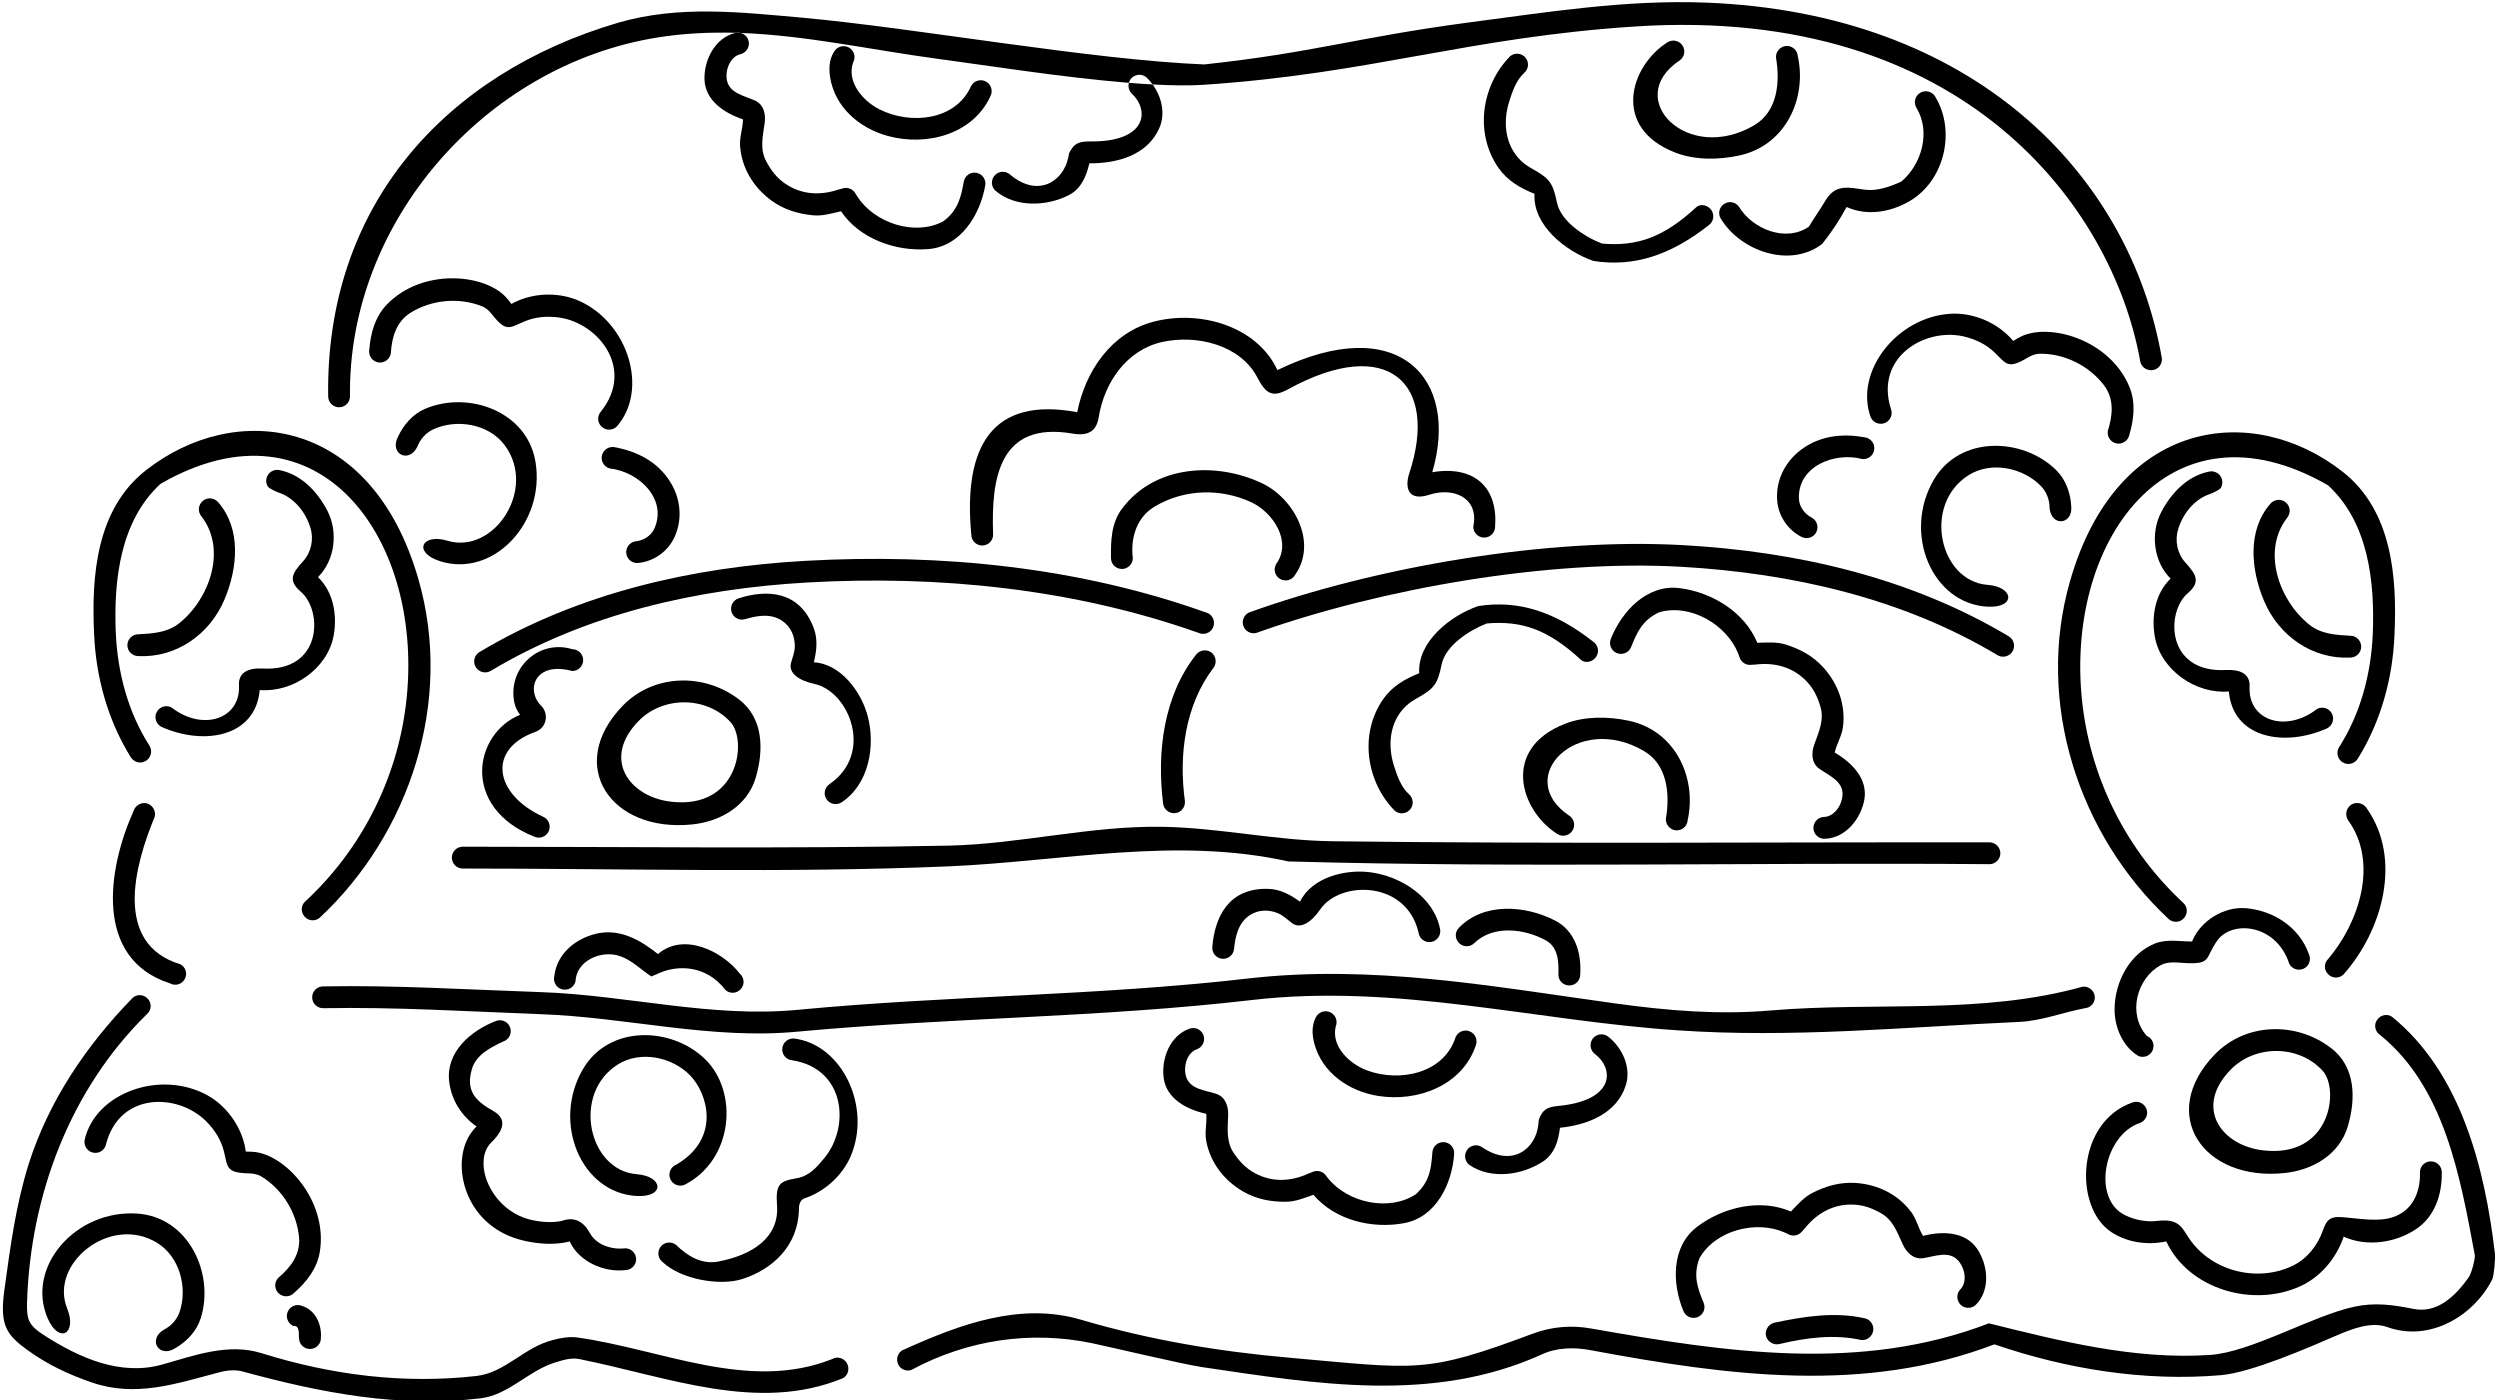 <?xml version="1.0" encoding="UTF-8"?>
<svg xmlns="http://www.w3.org/2000/svg" xmlns:xlink="http://www.w3.org/1999/xlink" width="441pt" height="247pt" viewBox="0 0 441 247" version="1.1">
<g id="surface1">
<path style=" stroke:none;fill-rule:nonzero;fill:rgb(0%,0%,0%);fill-opacity:1;" d="M 59.816 71.844 C 60.875 71.844 61.738 70.98 61.738 69.922 C 61.324 39.312 85.449 11.527 115.93 6.621 C 120.641 5.867 125.266 5.66 129.848 5.789 C 130.109 5.746 130.367 5.754 130.613 5.812 C 142.16 6.23 153.453 8.758 165.145 10.34 C 173.613 11.469 187.453 13.668 199.137 14.613 C 199.223 14.285 199.391 13.977 199.648 13.727 C 200.418 12.992 201.633 13.016 202.379 13.785 C 202.723 14.125 203.039 14.5 203.328 14.898 C 206.66 15.082 209.715 15.125 212.273 14.961 C 241.855 13.004 259.02 6.555 288.633 4.66 C 346.383 0.949 372.602 36.48 377.508 63.566 C 377.602 64.629 378.562 65.395 379.621 65.301 C 380.684 65.203 381.453 64.273 381.355 63.215 C 375.703 30.586 348.027 2.254 300.891 0.461 C 286.676 -0.086 272.914 2.16 258.668 4.02 C 239.098 6.652 231.75 9.281 212.438 11.367 C 192.414 10.566 161.648 4.949 141.531 3.121 C 130.656 2.16 119.777 0.879 108.996 4.02 C 78.352 13.059 57.391 36.457 57.891 69.922 C 57.891 70.98 58.758 71.844 59.816 71.844 "/>
<path style=" stroke:none;fill-rule:nonzero;fill:rgb(0%,0%,0%);fill-opacity:1;" d="M 23.047 133.543 C 23.594 134.441 24.746 134.793 25.676 134.246 C 26.609 133.734 26.93 132.547 26.414 131.617 C 22.535 125.586 20.703 118.496 20.414 111.402 C 20.062 102.262 21.219 91.898 28.309 85.352 C 56.441 69.145 75.18 95.496 71.59 124.398 C 69.922 137.715 63.602 149.969 53.879 158.984 C 53.078 159.656 53.012 160.879 53.719 161.68 C 54.395 162.48 55.613 162.578 56.414 161.871 C 72.262 147.082 80.027 123.691 73.805 102.164 C 65.551 73.441 41.508 70.566 25.711 82.98 C 16.984 89.844 16.117 101.586 16.598 111.82 C 16.918 119.457 19.004 126.996 23.047 133.543 "/>
<path style=" stroke:none;fill-rule:nonzero;fill:rgb(0%,0%,0%);fill-opacity:1;" d="M 142.012 98.934 C 121.961 100.059 101.973 104.645 84.648 114.977 C 83.719 115.488 83.363 116.676 83.879 117.605 C 84.391 118.539 85.578 118.891 86.508 118.379 C 103.352 108.27 122.859 103.875 142.367 102.754 C 165.625 101.438 189.367 103.844 211.344 111.609 C 212.309 112.09 213.465 111.703 213.945 110.773 C 214.426 109.812 214.039 108.656 213.109 108.176 C 190.492 100.027 165.98 97.586 142.012 98.934 "/>
<path style=" stroke:none;fill-rule:nonzero;fill:rgb(0%,0%,0%);fill-opacity:1;" d="M 355.047 114.836 C 355.562 113.906 355.207 112.719 354.277 112.207 C 336.953 101.875 316.965 97.285 296.91 96.164 C 272.945 94.816 242.883 99.918 220.266 108.066 C 219.336 108.551 218.949 109.703 219.43 110.664 C 219.91 111.598 221.066 111.98 222.027 111.5 C 244.008 103.734 273.297 98.668 296.559 99.98 C 316.066 101.105 335.57 105.5 352.414 115.605 C 353.348 116.121 354.535 115.77 355.047 114.836 "/>
<path style=" stroke:none;fill-rule:nonzero;fill:rgb(0%,0%,0%);fill-opacity:1;" d="M 350.941 152.441 C 352 152.441 352.863 151.574 352.863 150.516 C 352.863 149.457 352 148.59 350.941 148.59 C 312.344 148.539 273.797 148.879 235.199 148.398 C 225.047 148.301 215.035 145.988 204.93 145.848 C 192.32 145.652 179.949 148.879 167.391 149.168 C 138.805 149.742 110.219 149.359 81.633 149.359 C 80.574 149.359 79.707 150.227 79.707 151.285 C 79.707 152.344 80.574 153.211 81.633 153.211 C 110.219 153.211 138.758 154.027 167.391 152.824 C 187.41 151.957 207.336 147.531 227.258 151.957 C 268.504 153.113 309.695 152.102 350.941 152.441 "/>
<path style=" stroke:none;fill-rule:nonzero;fill:rgb(0%,0%,0%);fill-opacity:1;" d="M 23.543 143.102 C 18.973 153.258 16.52 169.141 29.992 173.469 C 30.957 174 32.109 173.613 32.594 172.699 C 33.121 171.738 32.734 170.582 31.82 170.102 C 19.934 166.492 23.738 152.633 27.297 144.066 C 27.539 143.055 26.914 141.996 25.902 141.707 C 24.891 141.469 23.832 142.094 23.543 143.102 "/>
<path style=" stroke:none;fill-rule:nonzero;fill:rgb(0%,0%,0%);fill-opacity:1;" d="M 417.449 142.523 C 416.871 141.66 415.668 141.371 414.754 141.949 C 413.887 142.523 413.602 143.73 414.176 144.645 C 419.613 152.102 416.199 162.641 410.711 169.141 C 409.941 169.859 409.895 171.062 410.664 171.832 C 411.387 172.602 412.59 172.652 413.359 171.93 C 420.242 164.23 423.852 151.523 417.449 142.523 "/>
<path style=" stroke:none;fill-rule:nonzero;fill:rgb(0%,0%,0%);fill-opacity:1;" d="M 146.793 239.738 C 132.164 245.562 116.859 238.055 101.891 235.938 C 100.449 235.742 99.004 235.984 97.562 236.371 C 92.461 237.621 89.141 242.145 84.039 242.723 C 71.188 244.168 58.531 242.578 46.066 238.68 C 40.293 236.898 34.371 239.062 28.645 240.699 C 21.23 242.785 13.945 239.516 7.699 235.488 C 5.098 233.809 4.672 232.805 4.77 229.695 C 5.367 210.828 12.387 192.098 26 178.812 C 26.77 178.09 26.77 176.84 26 176.117 C 25.277 175.348 24.027 175.348 23.305 176.117 C 15.266 184.395 8.625 194.117 5.062 205.328 C 2.754 212.695 1.824 219.984 0.777 227.516 C -0.09 233.738 1.098 235.434 4.844 238.152 C 8.32 240.676 12.137 242.484 16.23 243.875 C 23.93 246.523 30.957 244.117 38.605 242.098 C 40.004 241.711 41.543 241.566 42.891 241.953 C 56.848 245.754 70.418 248.352 84.762 246.668 C 89.766 246.043 93.133 241.855 97.848 240.363 C 99.293 239.93 100.688 239.449 102.18 239.738 C 117.82 242.867 133.703 249.316 148.719 243.105 C 149.633 242.578 149.922 241.375 149.391 240.461 C 148.863 239.547 147.707 239.207 146.793 239.738 "/>
<path style=" stroke:none;fill-rule:nonzero;fill:rgb(0%,0%,0%);fill-opacity:1;" d="M 440.102 221.094 C 438.316 205.953 434.066 189.172 421.926 179.34 C 421.059 178.766 419.855 179.051 419.277 179.969 C 418.699 180.832 418.988 182.035 419.902 182.613 C 431.242 191.832 433.973 207.578 436.551 221.363 C 436.664 221.977 435.988 224.605 435.48 225.32 C 433.113 228.648 429.918 231.754 425.68 230.883 C 422.117 230.16 418.895 229.727 415.332 230.496 C 407.922 232.086 396.996 238.582 389.777 239.016 C 376.543 239.883 363.598 236.609 350.844 233.434 C 328.227 242.145 304.645 238.582 280.68 234.348 C 277.215 233.723 273.699 234.012 270.379 235.262 C 251.27 242.41 250.07 241.496 227.402 239.496 C 215.012 238.406 202.848 236.391 190.73 232.809 C 180.047 229.633 169.27 233.625 159.594 238.008 C 158.586 238.293 158.008 239.402 158.344 240.414 C 158.633 241.422 159.738 242 160.75 241.664 C 170.734 236.293 181.863 234.703 192.629 236.938 C 195.66 237.566 208.617 240.656 212.156 241.176 C 232.121 244.113 252.758 247.625 271.969 238.922 C 274.66 237.668 277.789 237.621 280.727 238.199 C 305.027 242.723 328.945 245.898 351.809 237.141 C 364.559 241.52 378.324 243.734 391.801 242.578 C 397.238 242.098 407.344 237.668 412.348 235.504 C 415.188 234.301 418.363 233.098 421.156 234.109 C 428.574 236.758 436.32 232.191 439.629 225.691 C 439.926 225.109 440.211 222.039 440.102 221.094 "/>
<path style=" stroke:none;fill-rule:nonzero;fill:rgb(0%,0%,0%);fill-opacity:1;" d="M 367.785 177.848 C 368.844 177.754 369.613 176.84 369.516 175.781 C 369.422 174.723 368.457 173.953 367.398 174.047 C 349.496 179.051 330.969 176.695 312.488 178.234 C 303.199 179.051 294.152 178.281 284.77 176.984 C 262.969 173.953 242.082 170.102 220.184 172.602 C 193.426 175.684 167.438 175.586 140.68 178.137 C 125.426 179.582 110.602 175.539 95.445 175.012 C 82.594 174.578 69.84 173.758 56.992 174 C 55.934 174 55.066 174.867 55.066 175.926 C 55.066 176.984 55.934 177.848 56.992 177.848 C 69.84 177.609 82.594 178.426 95.445 178.906 C 110.555 179.438 125.426 183.43 140.633 181.988 C 167.633 179.484 193.812 179.535 220.809 176.406 C 246.316 173.422 270.766 180.062 295.887 181.746 C 316.098 183.145 336.164 181.168 356.328 180.258 C 360.18 180.062 363.934 178.57 367.785 177.848 "/>
<path style=" stroke:none;fill-rule:nonzero;fill:rgb(0%,0%,0%);fill-opacity:1;" d="M 149.754 8.387 C 148.824 7.871 147.66 8.195 147.129 9.121 C 146.277 10.469 146.18 12.07 146.434 13.645 C 147.273 18.879 151.547 22.598 156.598 23.98 C 163.492 25.871 171.613 23.68 174.695 17.004 C 175.199 16.062 174.863 14.898 173.926 14.391 C 172.996 13.875 171.828 14.223 171.312 15.148 C 168.605 21.309 160.605 22.043 155.133 19.289 C 152.207 17.82 149.297 14.43 150.496 11.012 C 151.016 10.074 150.68 8.906 149.754 8.387 "/>
<path style=" stroke:none;fill-rule:nonzero;fill:rgb(0%,0%,0%);fill-opacity:1;" d="M 129.648 5.824 C 126.109 6.703 124.188 10.59 124.27 13.984 C 124.371 17.723 127.789 19.969 131.062 21.055 C 131.051 22.645 130.426 24.16 130.551 25.785 C 130.84 29.621 132.887 33.027 136.062 35.363 C 138.285 36.984 140.73 37.711 143.363 37.973 C 145.086 38.152 146.711 37.645 148.352 37.266 C 151.629 42.133 158.004 44.402 163.758 43.941 C 169.473 43.484 172.879 37.914 173.789 32.754 C 173.996 31.719 173.32 30.695 172.273 30.488 C 171.23 30.285 170.219 30.961 170.016 32.008 C 169.531 34.641 169.074 37.082 166.355 39.066 C 161.34 41.691 154.289 39.344 151.258 34.715 L 150.762 33.918 C 150.258 33.246 149.379 32.98 148.586 33.258 L 147.863 33.449 C 144.762 34.496 141.438 34.387 138.539 32.414 C 136.988 31.367 135.977 30.02 135.137 28.406 C 134.004 26.266 134.57 24.004 134.883 21.73 C 135.098 20.215 134.785 18.445 133.16 17.727 C 131.285 16.883 128.637 16.449 128.219 14.102 C 127.902 12.348 128.805 9.914 130.719 9.531 C 131.742 9.23 132.32 8.16 132.031 7.137 C 131.828 6.449 131.27 5.965 130.613 5.812 C 130.359 5.805 130.105 5.797 129.848 5.789 C 129.781 5.801 129.715 5.809 129.648 5.824 "/>
<path style=" stroke:none;fill-rule:nonzero;fill:rgb(0%,0%,0%);fill-opacity:1;" d="M 199.598 16.457 C 202.879 19.504 202.281 25.066 192.32 24.949 C 190.094 24.926 189.402 25.41 188.59 27.031 C 188.539 27.301 188.484 27.578 188.426 27.859 C 187.52 32.035 183.09 34.914 178.207 30.82 C 177.426 30.098 176.211 30.137 175.488 30.918 C 174.766 31.699 174.801 32.914 175.586 33.637 C 179.098 36.645 184.668 36.441 188.613 34.383 C 190.727 33.266 191.652 31.059 192.156 28.809 C 197.012 28.848 202.379 27.41 204.496 22.617 C 205.625 20.07 204.926 17.098 203.328 14.898 C 201.973 14.824 200.57 14.73 199.137 14.613 C 198.969 15.246 199.113 15.945 199.598 16.457 "/>
<path style=" stroke:none;fill-rule:nonzero;fill:rgb(0%,0%,0%);fill-opacity:1;" d="M 296.223 10.711 C 297.121 10.133 297.379 8.93 296.801 8.047 C 296.223 7.148 295.02 6.891 294.137 7.469 C 287.566 11.602 284.18 22.535 295.547 26.93 C 298.977 28.254 303.098 28.223 306.762 27.441 C 314.992 25.691 318.793 17.336 317.125 9.875 C 317.043 8.816 316.113 8.031 315.055 8.109 C 313.996 8.207 313.211 9.137 313.289 10.195 C 314.027 14.449 313.578 19.691 309.426 22.102 C 297.656 29.02 286.246 17.391 296.223 10.711 "/>
<path style=" stroke:none;fill-rule:nonzero;fill:rgb(0%,0%,0%);fill-opacity:1;" d="M 268.887 12.844 C 269.672 12.152 269.77 10.934 269.062 10.133 C 268.355 9.328 267.137 9.25 266.352 9.957 C 261.348 15.059 260.047 23.48 264.348 29.641 C 265.941 31.91 268.238 33.211 270.691 34.191 C 270.352 39.738 276.211 44.359 281.094 46.035 C 288.34 47.164 294.773 44.934 301.383 39.758 C 302.266 39.152 302.488 37.953 301.902 37.082 C 301.301 36.199 299.992 35.844 299.215 36.562 C 293.383 41.941 288.746 43.484 282.602 42.969 C 279.535 41.789 275.336 39.074 274.648 35.73 C 273.926 32.23 273.328 31.469 270.219 29.738 C 269.262 29.203 268.391 28.551 267.684 27.699 C 265.406 24.953 265.18 21.219 266.223 17.914 C 266.801 16.102 267.441 14.16 268.887 12.844 "/>
<path style=" stroke:none;fill-rule:nonzero;fill:rgb(0%,0%,0%);fill-opacity:1;" d="M 335.395 32.031 C 333.445 32.906 331.191 33.742 329.047 33.469 C 326.117 33.09 323.801 32.344 321.973 35.438 C 321.062 36.977 320.016 38.426 319.098 39.969 C 315.102 42.809 309.152 40.438 306.777 36.504 C 306.184 35.621 304.996 35.383 304.113 35.992 C 303.23 36.586 302.992 37.773 303.602 38.656 C 307.113 44.336 315.793 47.352 321.426 43.035 C 323.059 41 324.504 38.812 325.742 36.512 C 329.297 38.141 333.469 37.457 336.855 35.48 C 343.047 31.855 345.055 23.078 341.363 17.031 C 340.816 16.117 339.633 15.828 338.719 16.371 C 337.801 16.918 337.516 18.105 338.059 19.02 C 340.625 23.223 339.02 28.965 335.395 32.031 "/>
<path style=" stroke:none;fill-rule:nonzero;fill:rgb(0%,0%,0%);fill-opacity:1;" d="M 276.117 127.656 C 264.754 132.051 268.141 142.98 274.711 147.113 C 275.594 147.691 276.797 147.434 277.371 146.535 C 277.949 145.652 277.695 144.449 276.797 143.871 C 266.82 137.191 278.23 125.562 289.996 132.484 C 294.152 134.891 294.602 140.137 293.863 144.387 C 293.785 145.445 294.57 146.375 295.629 146.473 C 296.688 146.551 297.617 145.766 297.699 144.707 C 299.367 137.246 295.562 128.891 287.336 127.141 C 283.672 126.359 279.551 126.328 276.117 127.656 "/>
<path style=" stroke:none;fill-rule:nonzero;fill:rgb(0%,0%,0%);fill-opacity:1;" d="M 281.039 113.188 C 274.43 108.012 267.996 105.781 260.754 106.91 C 255.871 108.586 250.008 113.207 250.348 118.754 C 247.898 119.734 245.598 121.035 244.008 123.309 C 239.707 129.469 241.008 137.891 246.012 142.992 C 246.797 143.695 248.016 143.617 248.723 142.812 C 249.43 142.012 249.332 140.793 248.547 140.102 C 247.102 138.785 246.461 136.848 245.883 135.035 C 244.84 131.73 245.066 127.992 247.344 125.246 C 248.051 124.398 248.922 123.742 249.879 123.211 C 252.988 121.477 253.586 120.719 254.305 117.215 C 254.996 113.871 259.191 111.156 262.262 109.977 C 268.406 109.461 273.039 111.004 278.871 116.383 C 279.652 117.102 280.961 116.746 281.562 115.863 C 282.148 114.996 281.926 113.793 281.039 113.188 "/>
<path style=" stroke:none;fill-rule:nonzero;fill:rgb(0%,0%,0%);fill-opacity:1;" d="M 361.543 89.621 C 361.848 92.977 365.719 92.586 365.363 89.234 C 365.219 86.879 364.367 84.535 362.652 82.867 C 356.746 77.141 345.742 76.785 341.141 84.598 C 335.574 94.062 340.809 106.504 350.613 107.02 C 355.59 107.277 355.359 103.539 350.59 103.168 C 342.094 102.508 339.09 88.984 347.25 83.828 C 351.262 81.293 356.875 82.496 360.035 85.754 C 360.98 86.73 361.559 88.16 361.543 89.621 "/>
<path style=" stroke:none;fill-rule:nonzero;fill:rgb(0%,0%,0%);fill-opacity:1;" d="M 373.352 78.23 C 374.395 78.422 375.402 77.746 375.613 76.707 C 376.445 73.914 376.77 70.898 375.578 68.121 C 372.055 59.855 361.543 56.93 356.52 59.355 C 356.039 59.586 355.574 59.855 355.129 60.148 C 354.875 59.84 354.605 59.543 354.316 59.262 C 351.676 56.641 347.797 55.16 344.203 55.34 C 334.672 55.828 327.07 65.52 329.988 73.594 C 330.422 74.57 331.547 75.02 332.523 74.605 C 333.504 74.188 333.953 73.047 333.535 72.086 L 333.535 72.07 C 330.73 63.02 339.488 57.805 346.336 59.332 C 348.438 59.812 350.352 60.727 351.863 62.191 C 353.926 64.191 354.172 65.18 357.637 63.113 C 358.32 62.703 359.047 62.406 359.828 62.398 C 364.078 62.348 368.473 64.434 371.168 67.996 C 372.98 70.402 372.676 73.336 371.828 75.969 C 371.633 77.012 372.309 78.02 373.352 78.23 "/>
<path style=" stroke:none;fill-rule:nonzero;fill:rgb(0%,0%,0%);fill-opacity:1;" d="M 328.496 80.973 C 329.539 81.086 330.504 80.332 330.617 79.273 C 330.727 78.215 329.973 77.27 328.914 77.141 C 325.082 76.449 321.137 76.801 317.766 79.289 C 314.781 81.484 313.098 85.016 313.531 88.656 C 313.836 91.191 315.457 93.52 317.75 94.688 C 318.68 95.203 319.852 94.863 320.363 93.934 C 320.879 93.004 320.539 91.836 319.609 91.32 C 318.328 90.68 317.383 89.363 317.332 88 C 317.074 82.258 323.605 79.676 328.496 80.973 "/>
<path style=" stroke:none;fill-rule:nonzero;fill:rgb(0%,0%,0%);fill-opacity:1;" d="M 78.961 95.391 C 74.375 94.02 72.816 97.422 77.551 98.973 C 86.887 102.023 96.246 92.297 94.461 81.465 C 92.98 72.52 82.586 68.887 75.016 72.105 C 72.816 73.043 71.18 74.922 70.195 77.07 C 68.656 80.066 72.125 81.824 73.617 78.805 C 74.129 77.438 75.18 76.312 76.418 75.738 C 80.535 73.84 86.207 74.738 89.035 78.547 C 94.793 86.297 87.125 97.828 78.961 95.391 "/>
<path style=" stroke:none;fill-rule:nonzero;fill:rgb(0%,0%,0%);fill-opacity:1;" d="M 102.137 53.062 C 98.852 51.605 94.695 51.59 91.289 53.082 C 90.922 53.242 90.562 53.422 90.211 53.617 C 89.902 53.184 89.566 52.766 89.203 52.379 C 85.391 48.305 74.527 47.254 68.262 53.695 C 66.156 55.859 65.367 58.785 65.141 61.691 C 64.961 62.738 65.66 63.73 66.703 63.926 C 67.75 64.109 68.742 63.406 68.941 62.367 C 69.094 59.605 69.867 56.758 72.422 55.164 C 76.219 52.812 81.07 52.449 85.02 54.023 C 85.746 54.312 86.316 54.855 86.809 55.48 C 89.293 58.656 89.879 57.824 92.523 56.699 C 94.461 55.879 96.578 55.715 98.711 56.023 C 105.648 57.062 111.941 65.078 106.066 72.516 L 106.062 72.531 C 105.324 73.277 105.336 74.504 106.098 75.242 C 106.859 75.984 108.07 75.969 108.824 75.215 C 114.453 68.73 110.855 56.953 102.137 53.062 "/>
<path style=" stroke:none;fill-rule:nonzero;fill:rgb(0%,0%,0%);fill-opacity:1;" d="M 108.551 78.906 C 107.52 78.645 106.473 79.258 106.195 80.285 C 105.922 81.312 106.547 82.363 107.562 82.633 C 112.594 83.184 117.754 87.941 115.445 93.211 C 114.91 94.465 113.555 95.352 112.129 95.488 C 111.074 95.633 110.34 96.602 110.48 97.656 C 110.625 98.707 111.598 99.441 112.648 99.301 C 115.211 99.031 117.562 97.445 118.758 95.191 C 120.473 91.949 120.172 88.051 118.18 84.926 C 115.934 81.395 112.379 79.645 108.551 78.906 "/>
<path style=" stroke:none;fill-rule:nonzero;fill:rgb(0%,0%,0%);fill-opacity:1;" d="M 203.773 89.301 C 208.996 86.242 215.273 86.121 220.641 88.555 C 224.516 90.309 228.027 95.531 225.094 99.523 C 224.59 100.465 224.898 101.617 225.84 102.148 C 226.777 102.652 227.934 102.34 228.461 101.402 C 232.48 95.652 228.27 87.879 222.543 85.207 C 214.527 81.453 203.727 81.984 197.926 89.73 C 195.977 92.328 195.953 95.461 195.977 98.441 C 195.977 99.504 196.844 100.367 197.902 100.367 C 198.961 100.367 199.828 99.504 199.828 98.441 C 199.395 94.883 200.5 91.199 203.773 89.301 "/>
<path style=" stroke:none;fill-rule:nonzero;fill:rgb(0%,0%,0%);fill-opacity:1;" d="M 171.336 94.305 C 171.336 95.363 172.203 96.23 173.262 96.23 C 174.32 96.23 175.188 95.363 175.188 94.305 C 174.812 84.328 176.27 74.281 189.164 76.48 C 192.066 76.977 193.43 75.977 193.812 73.602 C 194.797 67.496 198.711 61.734 205 60.328 C 211.141 58.969 218.816 60.844 221.809 66.613 C 223.32 69.535 224.508 70.152 227.199 68.676 C 244.891 58.965 253.812 67.684 248.609 83.453 C 247.742 86.078 248.426 88.48 252.121 87.277 C 256.484 85.859 260.949 87.867 259.887 92.906 C 259.887 93.969 260.754 94.832 261.812 94.832 C 262.871 94.832 263.738 93.969 263.738 92.906 C 264.258 86.086 260.191 82.043 252.656 83.297 C 257.523 66.633 246.617 54.918 225.34 65.285 C 221.66 57.406 211.492 54.617 203.414 56.766 C 196.012 58.73 191.438 65.508 190.023 72.715 C 175.004 69.895 169.875 78.73 171.336 94.305 "/>
<path style=" stroke:none;fill-rule:nonzero;fill:rgb(0%,0%,0%);fill-opacity:1;" d="M 31.582 109.961 C 29.527 111.598 26.898 111.758 24.395 111.887 C 23.336 111.887 22.469 112.754 22.469 113.812 C 22.469 114.867 23.336 115.734 24.395 115.734 C 31.102 116.07 37.02 111.887 39.602 105.742 C 41.91 100.27 42.617 93.309 38.48 88.594 C 37.789 87.789 36.57 87.68 35.77 88.367 C 34.949 89.059 34.852 90.262 35.527 91.078 C 40.051 96.887 37.004 105.66 31.582 109.961 "/>
<path style=" stroke:none;fill-rule:nonzero;fill:rgb(0%,0%,0%);fill-opacity:1;" d="M 46.34 117.93 C 43.875 117.793 42.031 118.57 42.156 120.867 C 42.473 126.852 35.75 129.086 30.234 124.781 C 29.285 124.301 28.117 124.672 27.637 125.617 C 27.152 126.562 27.523 127.719 28.469 128.215 C 36.02 131.59 45.09 129.98 45.816 121.719 C 51.629 122.211 57.777 117.965 58.852 112.141 C 59.531 108.469 58.789 104.387 56.09 101.809 C 59.078 98.84 59.707 93.848 57.73 90.055 C 55.98 86.715 53.172 83.746 49.402 82.945 C 48.379 82.672 47.316 83.266 47.031 84.293 C 46.887 84.809 46.961 85.328 47.203 85.758 C 47.441 86.188 48.844 86.785 49.074 86.859 C 51.867 87.766 53.902 90.312 54.746 93.066 C 55.391 95.113 54.91 97.414 53.473 98.992 C 51.555 101.094 50.75 102.406 53.059 104.379 C 56.973 107.719 56.883 118.504 46.34 117.93 "/>
<path style=" stroke:none;fill-rule:nonzero;fill:rgb(0%,0%,0%);fill-opacity:1;" d="M 365.18 102.426 C 358.953 123.953 366.719 147.34 382.566 162.133 C 383.371 162.836 384.59 162.742 385.266 161.938 C 385.969 161.137 385.906 159.918 385.102 159.242 C 375.383 150.227 369.062 137.973 367.395 124.656 C 363.805 95.758 382.543 69.402 410.676 85.613 C 417.766 92.156 418.918 102.52 418.566 111.664 C 418.277 118.754 416.449 125.844 412.566 131.879 C 412.055 132.809 412.375 133.992 413.305 134.508 C 414.234 135.055 415.391 134.699 415.938 133.801 C 419.977 127.258 422.062 119.719 422.383 112.082 C 422.863 101.848 422 90.105 413.273 83.238 C 397.477 70.824 373.43 73.699 365.18 102.426 "/>
<path style=" stroke:none;fill-rule:nonzero;fill:rgb(0%,0%,0%);fill-opacity:1;" d="M 403.215 88.629 C 402.41 87.938 401.191 88.051 400.504 88.852 C 396.363 93.57 397.07 100.531 399.379 106.004 C 401.965 112.145 407.883 116.332 414.59 115.996 C 415.645 115.996 416.512 115.129 416.512 114.07 C 416.512 113.012 415.645 112.145 414.59 112.145 C 412.086 112.016 409.453 111.855 407.402 110.223 C 401.98 105.922 398.93 97.145 403.453 91.34 C 404.129 90.52 404.031 89.316 403.215 88.629 "/>
<path style=" stroke:none;fill-rule:nonzero;fill:rgb(0%,0%,0%);fill-opacity:1;" d="M 380.129 112.402 C 381.207 118.223 387.352 122.469 393.168 121.977 C 393.895 130.238 402.961 131.848 410.512 128.477 C 411.461 127.98 411.828 126.824 411.348 125.879 C 410.867 124.93 409.695 124.562 408.746 125.043 C 403.23 129.348 396.512 127.113 396.828 121.129 C 396.949 118.828 395.109 118.055 392.645 118.188 C 382.102 118.762 382.012 107.98 385.922 104.641 C 388.23 102.668 387.426 101.355 385.512 99.25 C 384.074 97.676 383.594 95.371 384.238 93.328 C 385.082 90.574 387.113 88.023 389.906 87.121 C 390.141 87.043 391.539 86.445 391.781 86.02 C 392.02 85.59 392.098 85.066 391.953 84.555 C 391.664 83.527 390.605 82.934 389.578 83.207 C 385.809 84.008 383.004 86.977 381.254 90.312 C 379.273 94.105 379.906 99.102 382.891 102.07 C 380.195 104.645 379.453 108.73 380.129 112.402 "/>
<path style=" stroke:none;fill-rule:nonzero;fill:rgb(0%,0%,0%);fill-opacity:1;" d="M 109.84 124.504 C 99.699 134.984 107.695 146.953 122.176 145.422 C 127.117 144.898 131.828 142.16 133.301 137.207 C 134.723 132.418 134.746 126.715 130.344 123.371 C 124.156 118.633 115.254 118.895 109.84 124.504 Z M 118.223 141.402 C 110.965 140.492 106.16 133.871 112.609 127.223 C 116.891 122.77 124.613 122.746 128.852 127.367 C 131.879 130.641 130.324 142.922 118.223 141.402 "/>
<path style=" stroke:none;fill-rule:nonzero;fill:rgb(0%,0%,0%);fill-opacity:1;" d="M 94.281 147.602 C 95.254 148.023 96.387 147.578 96.809 146.594 C 97.227 145.617 96.77 144.484 95.797 144.066 C 87.18 140.109 85.859 132.145 94.453 129.098 C 96.461 128.387 96.859 125.887 95.473 124.512 C 92.688 121.75 94.312 116.578 100.945 118.367 C 102.004 118.367 102.871 117.5 102.871 116.441 C 102.871 115.383 102.004 114.516 100.945 114.516 C 95.156 112.734 89.516 117.75 90.719 123.891 C 90.887 124.723 91.258 125.441 91.734 126.09 C 83.523 129.438 81.273 142.453 94.281 147.602 "/>
<path style=" stroke:none;fill-rule:nonzero;fill:rgb(0%,0%,0%);fill-opacity:1;" d="M 143.535 110.773 C 141.055 104.203 135.309 103.953 130.363 105.523 C 129.344 105.812 128.746 106.879 129.031 107.898 C 129.316 108.918 130.387 109.52 131.406 109.23 C 133.551 108.59 135.988 108.145 138 109.527 C 139.52 110.574 140.219 112.266 140.207 114.008 C 140.191 115.012 139.824 115.934 139.551 116.879 C 139.004 118.789 141.039 120.078 143.676 120.648 C 149.762 121.965 154.203 132.82 146.398 138.273 C 145.492 138.828 145.199 140.012 145.754 140.918 C 146.309 141.824 147.492 142.117 148.41 141.559 C 153.305 138.383 154.457 131.551 153.062 126.316 C 151.922 122.012 148.316 117.117 143.566 116.824 C 144.039 114.832 144.305 112.809 143.535 110.773 "/>
<path style=" stroke:none;fill-rule:nonzero;fill:rgb(0%,0%,0%);fill-opacity:1;" d="M 213.688 115.094 C 212.82 114.469 211.617 114.66 210.992 115.48 C 205.219 122.793 204.062 132.758 205.168 141.707 C 205.266 142.766 206.227 143.535 207.285 143.438 C 208.344 143.344 209.113 142.383 209.02 141.32 C 207.91 133.285 209.02 124.383 214.07 117.789 C 214.699 116.922 214.504 115.719 213.688 115.094 "/>
<path style=" stroke:none;fill-rule:nonzero;fill:rgb(0%,0%,0%);fill-opacity:1;" d="M 321.641 117.738 C 319.785 115.695 317.539 114.496 315.016 113.703 C 313.363 113.18 311.672 113.352 309.988 113.391 C 307.758 107.961 301.973 104.453 296.246 103.742 C 290.555 103.035 286.098 107.805 284.16 112.676 C 283.75 113.648 284.203 114.785 285.188 115.199 C 286.172 115.609 287.297 115.152 287.711 114.172 C 288.711 111.688 289.652 109.387 292.715 107.992 C 298.16 106.438 304.59 110.156 306.625 115.305 L 306.949 116.184 C 307.309 116.945 308.113 117.383 308.945 117.27 L 309.691 117.227 C 312.945 116.828 316.176 117.605 318.617 120.121 C 319.926 121.461 320.645 122.984 321.141 124.734 C 321.816 127.062 320.809 129.16 320.039 131.324 C 319.523 132.766 319.473 134.562 320.918 135.598 C 322.586 136.801 325.09 137.758 325.027 140.141 C 324.98 141.926 323.605 144.125 321.656 144.113 C 320.594 144.203 319.812 145.137 319.887 146.195 C 319.977 147.246 320.895 148.035 321.957 147.961 C 325.598 147.816 328.27 144.398 328.871 141.059 C 329.523 137.375 326.633 134.484 323.645 132.762 C 323.977 131.203 324.898 129.848 325.102 128.23 C 325.594 124.41 324.277 120.664 321.641 117.738 "/>
<path style=" stroke:none;fill-rule:nonzero;fill:rgb(0%,0%,0%);fill-opacity:1;" d="M 390.688 186.004 C 380.547 196.484 388.547 208.457 403.023 206.922 C 407.965 206.398 412.676 203.664 414.148 198.711 C 415.57 193.922 415.594 188.219 411.191 184.871 C 405.008 180.133 396.102 180.398 390.688 186.004 Z M 399.07 202.906 C 391.812 201.996 387.012 195.375 393.457 188.723 C 397.738 184.273 405.465 184.246 409.699 188.867 C 412.727 192.141 411.172 204.422 399.07 202.906 "/>
<path style=" stroke:none;fill-rule:nonzero;fill:rgb(0%,0%,0%);fill-opacity:1;" d="M 380.203 166.41 C 375.633 168.191 373.059 173.27 373.012 177.914 C 372.965 181.09 374.359 184.555 377.223 186.285 C 378.207 186.695 379.34 186.215 379.746 185.227 C 380.133 184.242 379.676 183.137 378.688 182.727 C 375.246 178.852 376.91 172.57 381.145 170.262 C 382.512 169.496 384.18 169.832 385.781 169.898 C 390.066 170.066 388.969 169.031 391.062 166 C 393.695 162.191 401.547 163.004 403.812 169.973 C 404.27 170.934 405.422 171.32 406.387 170.863 C 407.348 170.406 407.734 169.25 407.277 168.289 C 405.59 163.5 400.973 160.613 396.16 160.203 C 392.383 159.891 388.242 162.32 386.703 166.004 L 386.68 166.082 C 384.5 166.082 382.289 165.613 380.203 166.41 "/>
<path style=" stroke:none;fill-rule:nonzero;fill:rgb(0%,0%,0%);fill-opacity:1;" d="M 372.43 217.336 C 375.289 219.211 378.852 219.684 382.133 218.984 C 386.062 227.426 397.355 230.648 405.609 226.961 C 409.324 225.324 412.102 222.016 413.426 218.145 C 417.422 219.98 422.566 219.273 426.211 216.805 C 429.527 214.594 430.781 210.672 430.73 206.867 C 430.781 205.809 429.938 204.895 428.879 204.871 C 427.82 204.824 426.93 205.641 426.883 206.699 C 426.98 209.227 426.281 211.898 424.234 213.559 C 421.812 215.508 418.723 215.246 415.797 214.961 C 411.938 214.582 410.754 214.152 409.809 216.914 C 408.883 219.621 407.035 221.988 404.527 223.23 C 398.34 226.277 390.168 224.348 386.168 218.469 C 384.855 216.535 384.449 214.914 380.496 215.371 C 378.613 215.594 376.664 215.207 375.004 214.426 C 368.895 211.641 371.078 200.164 377.555 198.062 C 378.539 197.652 379.02 196.523 378.613 195.559 C 378.203 194.574 377.07 194.094 376.109 194.5 C 366.27 197.941 365.754 212.926 372.43 217.336 "/>
<path style=" stroke:none;fill-rule:nonzero;fill:rgb(0%,0%,0%);fill-opacity:1;" d="M 260.316 184.453 C 260.719 183.469 260.258 182.344 259.273 181.941 C 258.297 181.523 257.172 181.996 256.758 182.973 C 254.719 189.383 246.844 190.965 241.105 188.805 C 238.043 187.656 234.789 184.594 235.621 181.066 C 236.035 180.078 235.574 178.957 234.602 178.539 C 233.625 178.121 232.496 178.57 232.07 179.547 C 231.363 180.977 231.438 182.578 231.855 184.121 C 233.25 189.234 237.895 192.477 243.062 193.316 C 250.121 194.461 257.965 191.422 260.316 184.453 "/>
<path style=" stroke:none;fill-rule:nonzero;fill:rgb(0%,0%,0%);fill-opacity:1;" d="M 212.773 201.234 C 213.469 205.02 215.863 208.188 219.27 210.172 C 221.656 211.551 224.16 212.008 226.809 211.992 C 228.543 211.988 230.102 211.309 231.691 210.758 C 235.473 215.25 242.051 216.828 247.723 215.758 C 253.355 214.695 256.148 208.797 256.512 203.566 C 256.605 202.516 255.824 201.57 254.762 201.477 C 253.699 201.387 252.766 202.164 252.676 203.227 C 252.477 205.898 252.281 208.375 249.789 210.637 C 245.078 213.777 237.816 212.195 234.312 207.91 L 233.738 207.172 C 233.164 206.559 232.262 206.387 231.5 206.746 L 230.805 207.016 C 227.828 208.387 224.516 208.633 221.422 206.977 C 219.77 206.102 218.621 204.867 217.609 203.355 C 216.258 201.348 216.582 199.035 216.648 196.742 C 216.703 195.211 216.203 193.488 214.516 192.941 C 212.559 192.305 209.879 192.156 209.211 189.867 C 208.715 188.152 209.355 185.641 211.215 185.055 C 212.199 184.648 212.66 183.52 212.266 182.535 C 211.855 181.562 210.742 181.086 209.758 181.484 C 206.332 182.73 204.832 186.801 205.273 190.164 C 205.773 193.871 209.41 195.742 212.781 196.473 C 212.938 198.059 212.477 199.633 212.773 201.234 "/>
<path style=" stroke:none;fill-rule:nonzero;fill:rgb(0%,0%,0%);fill-opacity:1;" d="M 259.207 205.496 C 263.02 208.113 268.539 207.32 272.242 204.852 C 274.227 203.52 274.914 201.223 275.176 198.934 C 280.004 198.457 285.188 196.457 286.785 191.465 C 287.793 188.332 286.199 184.871 283.742 182.91 C 282.918 182.223 281.707 182.328 281.02 183.141 C 280.344 183.961 280.449 185.172 281.262 185.859 C 284.848 188.539 284.844 194.137 274.926 195.082 C 272.711 195.293 272.074 195.848 271.438 197.547 C 271.414 197.82 271.395 198.102 271.363 198.387 C 270.906 202.637 266.805 205.969 261.516 202.418 C 260.664 201.781 259.457 201.949 258.824 202.801 C 258.188 203.656 258.355 204.859 259.207 205.496 "/>
<path style=" stroke:none;fill-rule:nonzero;fill:rgb(0%,0%,0%);fill-opacity:1;" d="M 241.703 153.867 C 237.285 153.293 231.391 154.773 229.32 159.055 C 227.652 157.863 225.883 156.852 223.707 156.793 C 216.688 156.598 214.281 161.82 213.859 166.992 C 213.738 168.043 214.496 169.004 215.551 169.125 C 216.602 169.246 217.562 168.484 217.684 167.434 C 217.902 165.207 218.414 162.781 220.457 161.441 C 222.004 160.434 223.832 160.426 225.438 161.098 C 226.363 161.492 227.074 162.184 227.848 162.793 C 229.406 164.027 231.371 162.629 232.898 160.406 C 236.426 155.273 248.152 155.281 250.242 164.566 C 250.41 165.617 251.395 166.336 252.441 166.164 C 253.492 165.996 254.211 165.012 254.043 163.953 C 252.961 158.219 247.074 154.559 241.703 153.867 "/>
<path style=" stroke:none;fill-rule:nonzero;fill:rgb(0%,0%,0%);fill-opacity:1;" d="M 276.898 173.832 C 277.961 173.805 278.777 172.918 278.754 171.859 C 278.992 168.152 277.863 164.23 274.348 162.402 C 269.105 159.684 261.766 159.129 257.387 163.629 C 256.613 164.375 256.613 165.578 257.359 166.348 C 258.105 167.094 259.336 167.117 260.078 166.348 C 263.398 163.148 268.84 163.797 272.664 165.867 C 274.902 167.094 274.977 169.715 274.902 171.977 C 274.926 173.035 275.816 173.879 276.898 173.832 "/>
<path style=" stroke:none;fill-rule:nonzero;fill:rgb(0%,0%,0%);fill-opacity:1;" d="M 140.023 183.191 C 138.953 183.141 138.051 183.945 137.988 185.008 C 137.926 186.07 138.742 186.98 139.789 187.035 L 139.805 187.043 C 149.156 188.57 149.914 198.738 145.492 204.184 C 144.125 205.852 142.75 207.496 140.469 207.855 C 137.555 208.359 136.785 208.84 137.066 212.609 C 137.496 218.301 132.703 221.41 126.66 222.543 C 123.699 223.09 121.207 221.508 119.23 219.574 C 118.387 218.938 117.18 219.09 116.527 219.93 C 115.891 220.777 116.043 221.98 116.883 222.633 C 120.184 225.727 126.984 226.855 130.867 225.641 C 136.203 223.973 140.848 219.781 140.93 213.285 C 140.945 211.938 141.477 211.535 141.996 211.359 C 145.52 210.164 148.574 207.352 150.02 204.055 C 153.836 195.309 148.555 184.184 140.023 183.191 "/>
<path style=" stroke:none;fill-rule:nonzero;fill:rgb(0%,0%,0%);fill-opacity:1;" d="M 116.09 168.281 L 116.074 168.301 C 112.945 165.801 109.234 163.68 105.027 164.738 C 101.352 165.668 98.211 168.352 97.785 172.172 C 97.516 173.195 98.137 174.254 99.16 174.52 C 100.184 174.789 101.242 174.168 101.512 173.145 C 101.672 169.383 106.137 167.539 109.371 168.66 C 111.496 169.391 113.055 171.043 114.902 172.246 C 114.902 172.246 115.637 171.926 116.535 171.547 C 119.41 170.34 124.484 170.074 127.98 174.648 C 128.766 175.352 129.98 175.273 130.688 174.461 C 131.391 173.676 131.312 172.461 130.504 171.754 C 127.359 167.695 120.551 164.445 116.09 168.281 "/>
<path style=" stroke:none;fill-rule:nonzero;fill:rgb(0%,0%,0%);fill-opacity:1;" d="M 119.211 205.5 C 119.211 205.488 119.195 205.488 119.195 205.477 C 118.234 205.934 117.812 207.078 118.27 208.039 C 118.715 209 119.859 209.422 120.82 208.965 C 129.328 204.586 130.344 192.633 124.367 186.824 C 118.465 181.098 107.457 180.742 102.855 188.555 C 97.289 198.02 102.523 210.461 112.328 210.973 C 117.305 211.234 117.074 207.496 112.305 207.125 C 103.809 206.465 100.809 192.945 108.965 187.785 C 112.977 185.25 118.59 186.453 121.75 189.711 C 124.793 192.855 127.281 200.801 119.211 205.5 "/>
<path style=" stroke:none;fill-rule:nonzero;fill:rgb(0%,0%,0%);fill-opacity:1;" d="M 92.449 218.863 C 95.164 219.477 97.891 219.645 100.5 218.996 C 102.09 222.5 106.469 224.484 110.266 224.051 C 111.324 224.062 112.203 223.207 112.215 222.148 C 112.215 221.078 111.371 220.211 110.301 220.199 C 107.926 220.48 105.211 219.637 104.035 217.484 C 102.113 213.965 99.457 215.309 98.961 215.402 C 97.18 215.734 95.348 215.57 93.543 215.148 C 89.836 214.258 86.828 211.273 85.699 207.723 C 85.047 205.688 85.055 203.105 86.652 201.543 C 89.762 198.508 88.648 196.871 86.863 195.883 C 83.496 194.016 82.203 192.082 83.258 188.543 C 83.988 186.055 86.566 184.754 88.766 183.719 C 89.777 183.395 90.332 182.312 90.004 181.301 C 89.68 180.293 88.598 179.738 87.586 180.062 C 83.148 181.746 78.539 185.535 79.25 190.914 C 79.68 194.195 81.5 196.914 84.059 198.711 C 83.484 199.273 82.996 199.926 82.605 200.637 C 79.578 206.18 82.352 216.605 92.449 218.863 "/>
<path style=" stroke:none;fill-rule:nonzero;fill:rgb(0%,0%,0%);fill-opacity:1;" d="M 312.922 233.34 C 311.91 233.625 311.285 234.684 311.527 235.695 C 311.812 236.707 312.871 237.332 313.883 237.09 C 318.551 235.984 323.508 235.312 328.273 236.371 C 329.332 236.516 330.297 235.742 330.438 234.684 C 330.586 233.676 329.863 232.664 328.805 232.52 C 323.559 231.363 318.168 232.23 312.922 233.34 "/>
<path style=" stroke:none;fill-rule:nonzero;fill:rgb(0%,0%,0%);fill-opacity:1;" d="M 345.934 230.238 C 346.734 230.926 347.941 230.848 348.645 230.055 C 351.148 227.402 350.668 223.094 348.762 220.285 C 346.656 217.195 342.566 217.152 339.227 218.008 C 338.375 216.66 338.086 215.047 337.098 213.75 C 334.781 210.676 331.223 208.918 327.285 208.668 C 324.535 208.508 322.09 209.219 319.73 210.418 C 318.184 211.199 317.094 212.508 315.918 213.711 C 310.527 211.387 303.941 212.922 299.348 216.422 C 294.789 219.895 294.934 226.422 296.953 231.258 C 297.344 232.238 298.461 232.734 299.453 232.344 C 300.445 231.949 300.93 230.836 300.535 229.844 C 299.516 227.367 298.582 225.066 299.797 221.926 C 302.602 217.008 309.801 215.172 314.855 217.43 L 315.699 217.832 C 316.488 218.125 317.367 217.871 317.887 217.211 L 318.391 216.656 C 320.438 214.098 323.289 212.395 326.797 212.488 C 328.664 212.531 330.246 213.117 331.824 214.02 C 333.934 215.211 334.68 217.418 335.645 219.5 C 336.285 220.895 337.504 222.211 339.262 221.941 C 341.293 221.637 343.754 220.57 345.379 222.316 C 346.59 223.625 347.145 226.156 345.742 227.516 C 345.047 228.32 345.137 229.531 345.934 230.238 "/>
<path style=" stroke:none;fill-rule:nonzero;fill:rgb(0%,0%,0%);fill-opacity:1;" d="M 28.867 234.578 C 26 236.348 28.074 239.637 30.914 237.82 C 32.961 236.641 34.676 234.832 35.402 232.551 C 37.891 224.715 33.293 214.711 24.246 214.078 C 13.293 213.324 4.5 223.562 8.418 232.566 C 10.406 237.133 13.648 235.262 11.852 230.824 C 8.648 222.93 19.406 214.207 27.664 219.203 C 31.723 221.66 33.156 227.219 31.652 231.504 C 31.199 232.785 30.18 233.941 28.867 234.578 "/>
<path style=" stroke:none;fill-rule:nonzero;fill:rgb(0%,0%,0%);fill-opacity:1;" d="M 49.07 225.422 C 48.352 226.203 48.383 227.418 49.156 228.148 C 49.938 228.867 51.152 228.836 51.883 228.062 C 54.074 226.145 55.953 223.762 56.422 220.781 C 57.84 211.906 50.5 203.832 44.957 203.211 C 44.426 203.152 43.891 203.133 43.355 203.145 C 43.305 202.746 43.234 202.352 43.145 201.957 C 42.301 198.336 39.805 195.016 36.668 193.254 C 28.34 188.594 16.75 192.75 14.918 201.141 C 14.766 202.199 15.477 203.18 16.527 203.348 C 17.578 203.516 18.562 202.789 18.723 201.754 L 18.73 201.738 C 21.176 192.582 31.363 192.832 36.348 197.77 C 37.871 199.297 39.008 201.09 39.504 203.137 C 40.184 205.926 39.871 206.891 43.902 206.984 C 44.695 207.004 45.473 207.141 46.137 207.547 C 49.762 209.77 52.371 213.875 52.758 218.324 C 53.012 221.324 51.191 223.648 49.07 225.422 "/>
<path style=" stroke:none;fill-rule:nonzero;fill:rgb(0%,0%,0%);fill-opacity:1;" d="M 51.723 233.891 C 52.973 233.793 52.637 235.336 52.758 236.129 C 52.805 237.188 53.695 238.008 54.754 237.957 C 55.812 237.934 56.656 237.02 56.605 235.961 C 56.773 233.652 55.668 231.125 53.336 230.379 C 52.371 229.945 51.215 230.355 50.781 231.34 C 50.328 232.305 50.758 233.434 51.723 233.891 "/>
</g>
</svg>
